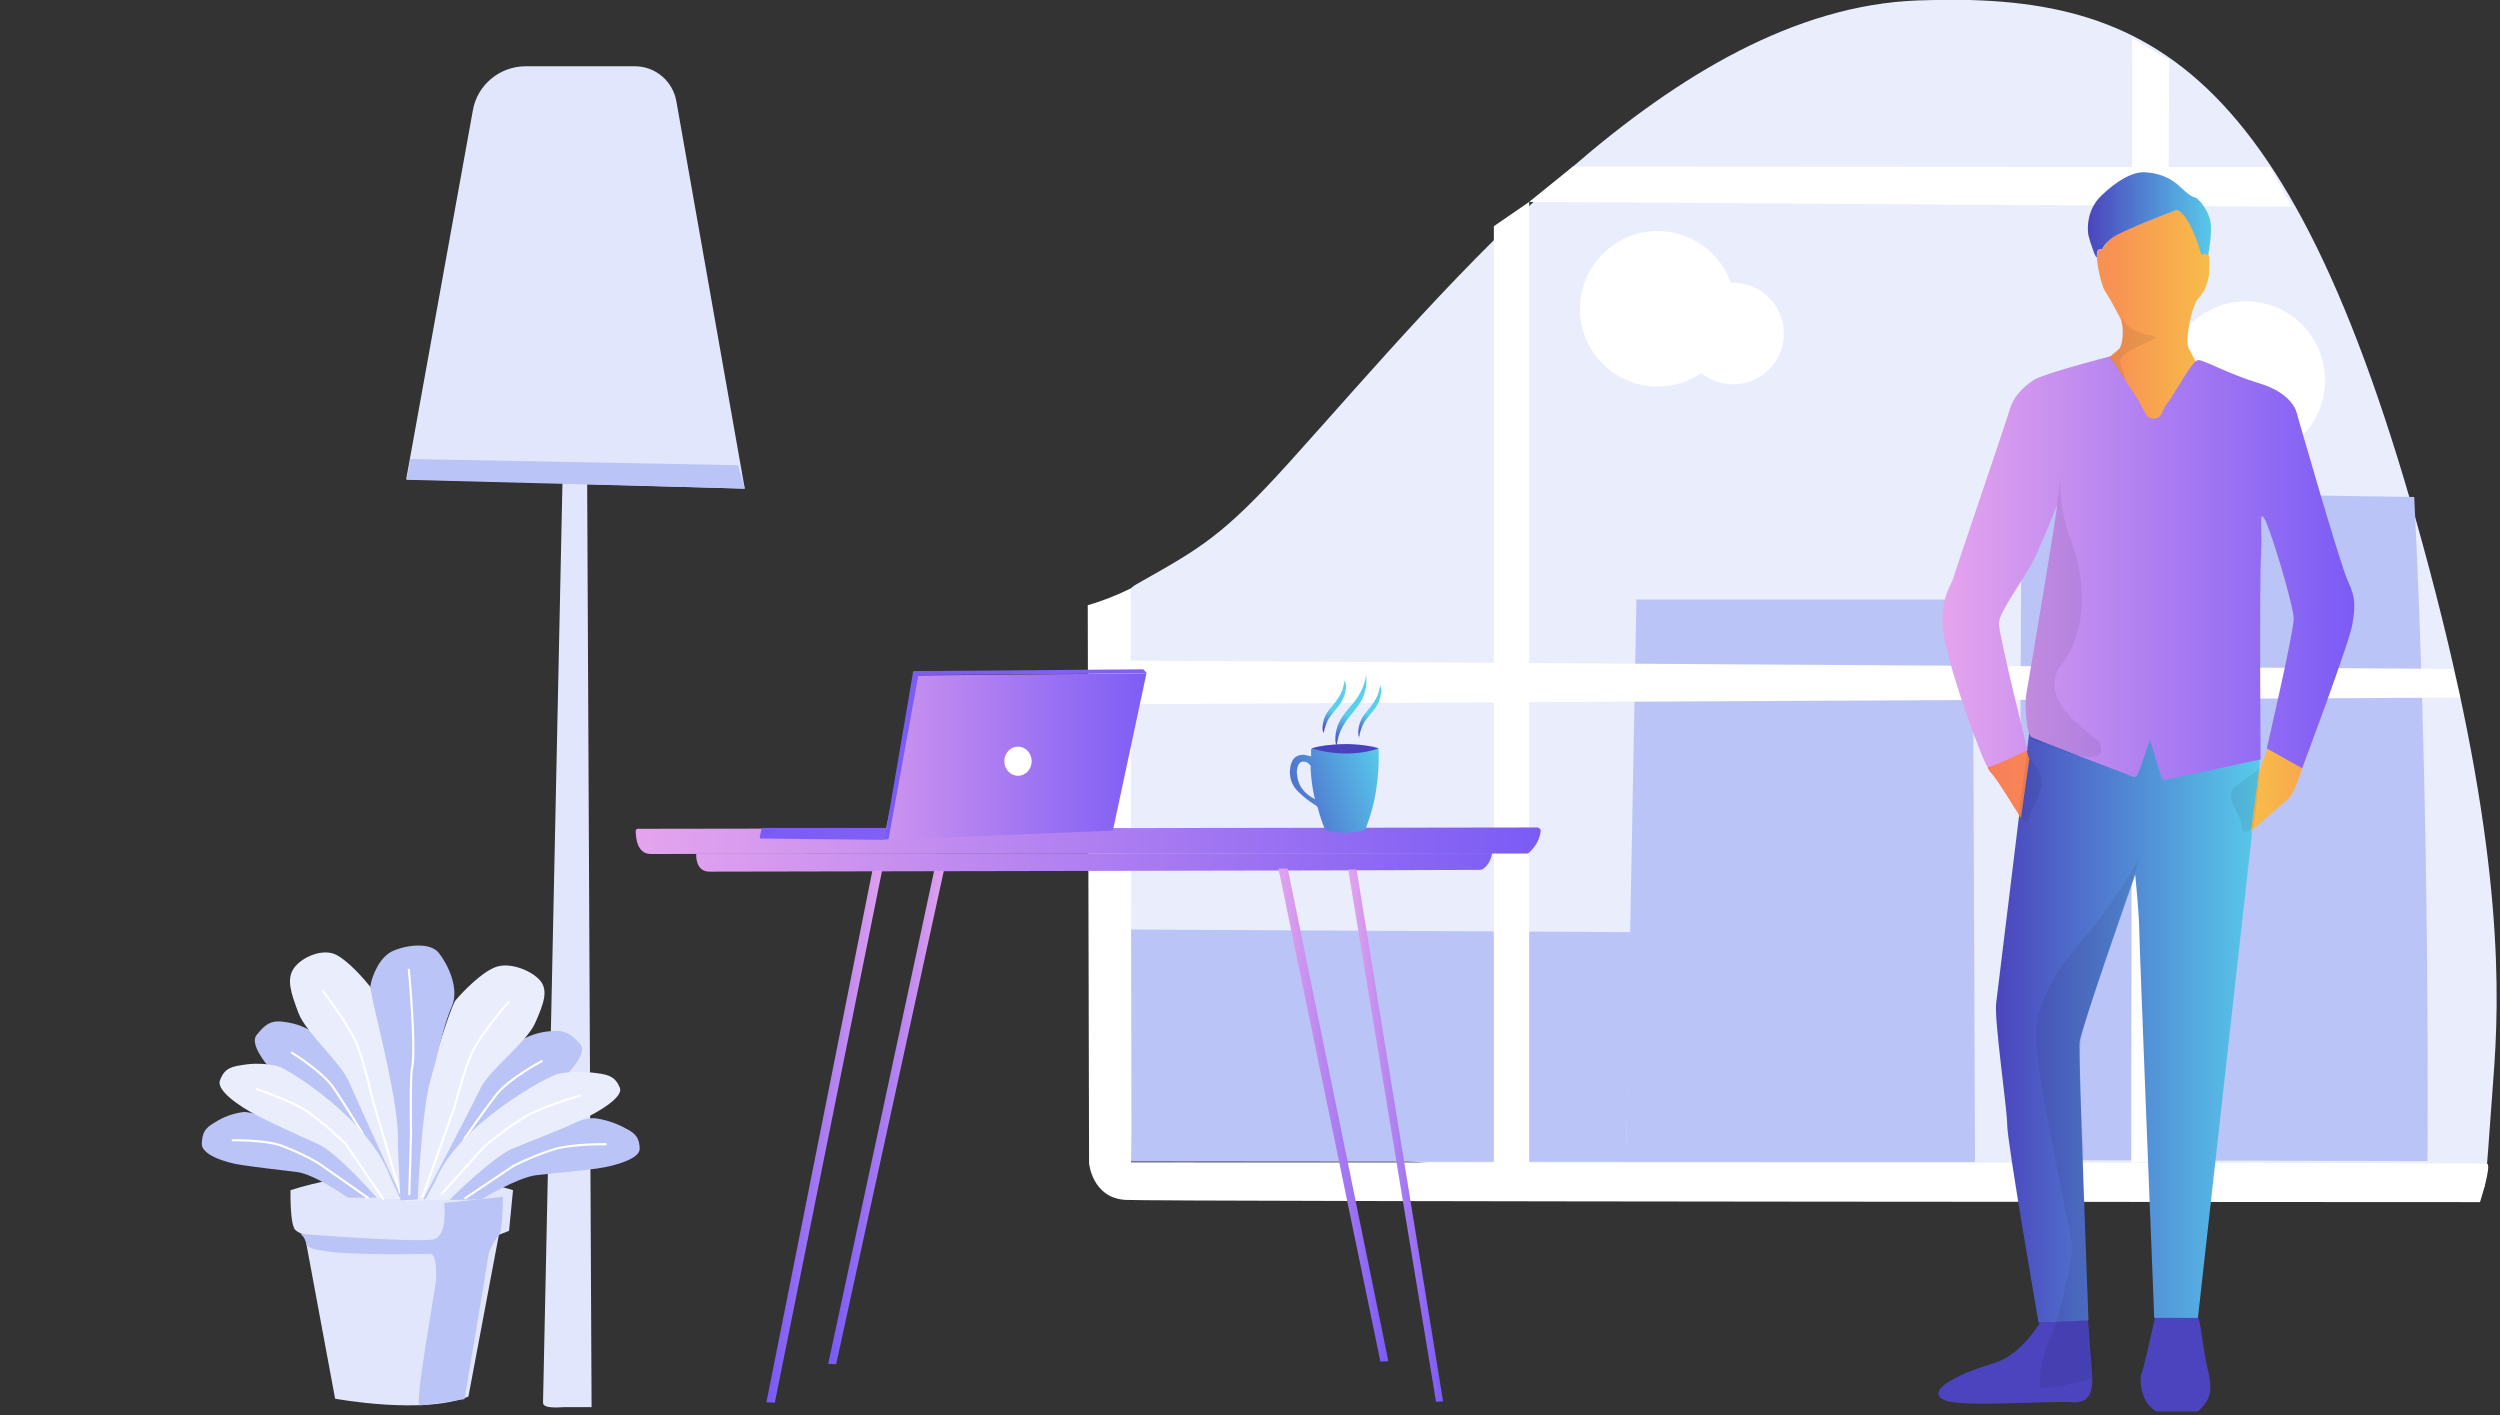 <svg width="553" height="313" viewBox="0 0 553 313" fill="none" xmlns="http://www.w3.org/2000/svg">
<rect x="0" y="0" width="553" height="313" fill="#333333" stroke="none"/>
<g clip-path="url(#clip0_106_84)">
<path d="M246.076 236.101C249.396 196.034 237.093 137.4 251.447 129.191C265.703 121.178 270.487 118.539 285.231 102.219C321.164 62.348 369.79 2.15 424.177 0.098C476.612 -1.857 508.736 14.659 538.81 131.341C553.847 189.682 552.969 220.465 551.504 238.935C550.723 249.098 549.942 262.291 549.454 262.78C548.672 263.464 243.342 269.425 246.076 236.101Z" fill="#E9EDFC"/>
<path d="M124.414 106.812L120.118 310.273C120.118 311.739 124.023 311.251 125 311.251H130.858L129.882 107.105L164.74 108.083L149.606 22.379C148.825 17.981 145.017 14.658 140.427 14.658H116.309C110.548 14.658 105.569 18.763 104.592 24.431L89.848 106.03L124.414 106.812Z" fill="#E1E6FC"/>
<path d="M64.266 263.268C64.266 263.268 64.071 271.282 65.438 272.161C66.024 272.65 66.708 272.943 67.391 273.139L74.128 309.394C74.128 309.394 93.755 313.01 103.617 308.905L110.354 273.139L112.6 272.259L113.479 263.268C113.479 263.268 89.361 255.255 64.266 263.268Z" fill="#E1E6FC"/>
<path d="M66.511 272.943C66.511 272.943 92.875 274.995 95.999 274.116C99.124 273.236 98.245 266.102 98.245 266.102L111.232 264.734C111.232 264.734 111.232 272.357 110.353 273.236C109.377 274.409 108.595 275.777 108.107 277.243C108.107 277.732 102.737 309.492 102.737 309.492C102.737 309.492 94.242 310.86 92.875 310.86C91.508 310.86 96.488 284.474 96.488 282.715C96.488 280.956 96.488 277.341 95.121 277.341C93.754 277.341 67.976 278.122 67.781 275.191C67.585 274.311 67.195 273.529 66.511 272.943Z" fill="#BAC4F6"/>
<path d="M76.96 264.93C76.96 264.93 69.636 259.75 65.731 259.262C61.825 258.773 57.333 258.284 53.428 257.698C49.522 257.112 44.542 255.353 44.64 253.007C44.737 250.662 45.225 249.587 47.471 248.317C49.424 247.046 51.572 246.264 53.916 245.971C55.673 245.776 73.249 250.369 80.572 261.314L83.502 264.93H76.96V264.93Z" fill="#BAC4F6"/>
<path d="M51.475 252.226C51.475 252.226 58.212 252.128 61.922 253.3C64.852 254.375 67.586 255.646 70.32 257.209L81.353 264.93" fill="#BAC4F6"/>
<path d="M51.475 252.226C51.475 252.226 58.212 252.128 61.922 253.3C64.852 254.375 67.586 255.646 70.32 257.209L81.353 264.93" stroke="white" stroke-width="0.484" stroke-miterlimit="10" stroke-linecap="round"/>
<path d="M84.674 264.637C84.674 264.637 76.081 253.007 72.761 249.783C69.441 246.558 65.535 242.746 62.313 239.326C59.091 235.906 55.088 231.019 56.748 228.967C58.408 226.915 59.677 225.547 62.801 226.036C65.243 226.329 67.586 227.111 69.539 228.576C71.296 229.651 86.822 244.505 89.067 261.509L91.313 264.93L84.674 264.637Z" fill="#BAC4F6"/>
<path d="M64.559 232.876C64.559 232.876 71.199 236.883 73.835 240.694C76.276 244.31 80.182 250.662 80.182 250.662L84.674 262.877" stroke="white" stroke-width="0.484" stroke-miterlimit="10" stroke-linecap="round"/>
<path d="M88.97 265.223C88.97 265.223 79.01 243.528 77.155 239.228C75.3 234.928 67.683 228.479 66.023 224.081C64.364 219.683 63.289 216.556 65.047 214.113C66.805 211.67 71.394 209.716 74.323 211.181C77.057 212.55 80.67 216.654 82.232 218.706C83.502 220.367 91.606 249.782 90.922 256.623L92.485 265.32L88.97 265.223Z" fill="#E9EDFC"/>
<path d="M71.394 219.195C71.394 219.195 77.155 226.622 78.913 230.922C80.865 235.808 82.818 245.092 82.525 243.626L88.482 263.757" stroke="white" stroke-width="0.484" stroke-miterlimit="10" stroke-linecap="round"/>
<path d="M83.502 265.125C83.502 265.125 74.714 255.059 70.418 253.105C66.121 251.151 61.239 249.001 57.04 246.851C52.842 244.701 47.862 241.183 48.643 239.033C49.424 236.883 50.401 236.003 53.428 235.612C56.064 235.124 58.798 235.222 61.434 235.808C63.387 236.296 81.744 247.437 86.431 260.63L88.579 265.223L83.502 265.125Z" fill="#E9EDFC"/>
<path d="M56.748 240.889C56.748 240.889 64.364 243.43 68.172 245.971C71.004 248.121 73.737 250.369 76.374 252.909L84.771 265.223" stroke="white" stroke-width="0.484" stroke-miterlimit="10" stroke-linecap="round"/>
<path d="M106.448 265.321C106.448 265.321 114.455 260.434 118.653 259.946C122.852 259.457 127.734 259.066 132.03 258.48C136.327 257.894 141.599 256.232 141.502 254.082C141.404 251.932 140.916 250.857 138.377 249.587C136.229 248.414 133.885 247.633 131.444 247.339C129.589 247.144 110.549 251.541 102.542 261.998L99.32 265.418L106.448 265.321Z" fill="#BAC4F6"/>
<path d="M133.983 253.105C133.983 253.105 126.659 253.008 122.656 254.18C119.531 255.157 116.505 256.428 113.575 257.894L102.932 265.028" fill="#BAC4F6"/>
<path d="M133.983 253.105C133.983 253.105 126.659 253.008 122.656 254.18C119.531 255.157 116.505 256.428 113.575 257.894L102.932 265.028" stroke="white" stroke-width="0.484" stroke-miterlimit="10" stroke-linecap="round"/>
<path d="M98.051 265.028C98.051 265.028 107.327 253.887 110.94 250.76C114.552 247.633 118.751 244.017 122.266 240.792C125.781 237.567 130.175 232.876 128.32 230.922C126.465 228.967 125.196 227.697 121.778 228.088C119.142 228.283 116.701 229.163 114.455 230.531C112.6 231.606 95.805 245.776 93.364 261.998L90.923 265.321L98.051 265.028Z" fill="#BAC4F6"/>
<path d="M119.825 234.733C119.825 234.733 112.6 238.544 109.768 242.16C107.132 245.58 102.835 251.737 102.835 251.737L98.051 263.366" stroke="white" stroke-width="0.484" stroke-miterlimit="10" stroke-linecap="round"/>
<path d="M93.461 265.614C93.461 265.614 104.3 244.896 106.253 240.792C108.206 236.687 116.505 230.531 118.36 226.329C120.216 222.127 121.387 219.097 119.434 216.849C117.482 214.602 112.502 212.647 109.377 214.015C106.35 215.286 102.542 219.195 100.785 221.247C99.418 222.811 90.63 250.955 91.313 257.503L89.653 265.809L93.461 265.614Z" fill="#E9EDFC"/>
<path d="M92.387 265.321C92.387 265.321 93.266 245.092 95.317 238.544C96.684 234.147 98.051 226.817 99.906 222.713C101.761 218.608 98.929 213.136 97.074 210.791C95.219 208.445 90.239 208.934 87.017 210.302C83.99 211.572 82.33 215.774 81.939 218.022C81.647 220.074 88.775 244.408 87.993 253.398L88.579 265.516L92.387 265.321Z" fill="#BAC4F6"/>
<path d="M112.502 221.638C112.502 221.638 106.35 228.674 104.397 232.876C102.249 237.567 100.199 246.46 100.492 244.994L93.461 264.734" stroke="white" stroke-width="0.484" stroke-miterlimit="10" stroke-linecap="round"/>
<path d="M99.417 265.418C99.417 265.418 108.986 255.841 113.575 253.985C118.165 252.128 123.535 250.076 128.027 248.023C132.518 245.971 137.986 242.649 137.107 240.596C136.229 238.544 135.252 237.762 131.932 237.372C129.101 236.981 126.171 236.981 123.34 237.567C121.192 238.056 101.37 248.61 96.293 261.216L93.949 265.516L99.417 265.418Z" fill="#E9EDFC"/>
<path d="M128.222 242.355C128.222 242.355 120.02 244.701 115.919 247.144C112.794 249.098 109.865 251.346 107.033 253.691L97.757 264.05" stroke="white" stroke-width="0.484" stroke-miterlimit="10" stroke-linecap="round"/>
<path d="M90.434 214.504C90.434 214.504 92.094 231.801 91.118 236.492C90.727 238.447 90.922 250.662 90.922 250.662L90.532 264.148" stroke="white" stroke-width="0.484" stroke-miterlimit="10" stroke-linecap="round"/>
<path d="M90.825 101.535L163.276 102.903L164.741 108.083L89.946 106.128L90.825 101.535Z" fill="#BAC4F6"/>
<path d="M447.124 114.141L446.538 256.623L536.956 256.818C536.956 256.818 537.639 181.766 534.026 109.939L447.319 108.669L447.124 114.141Z" fill="#BAC4F6"/>
<path d="M361.98 132.611L359.637 257.014H436.872L436.384 132.611H361.98Z" fill="#BAC4F6"/>
<path d="M249.789 205.611L360.906 206.198L359.637 257.014L250.179 256.916L249.789 205.611Z" fill="#BAC4F6"/>
<path d="M240.609 133.882L240.902 257.307C240.902 257.307 241.586 265.027 249.007 265.418C256.428 265.809 548.576 265.907 548.576 265.907C548.576 265.907 551.212 257.698 550.138 257.405C549.064 257.111 250.178 257.112 250.178 257.112C250.178 257.112 250.276 252.714 250.276 249.978C250.276 246.85 250.081 130.168 250.081 130.168C247.151 131.634 243.929 132.904 240.609 133.882Z" fill="white"/>
<path d="M247.053 146.097L542.619 147.954L544.181 154.306L247.053 155.772V146.097Z" fill="white"/>
<path d="M330.441 50.035V257.209L338.252 257.796V44.66L330.441 50.035Z" fill="white"/>
<path d="M471.633 8.405L471.438 257.21L478.663 256.623L479.835 13.291L471.633 8.405Z" fill="white"/>
<path d="M338.251 44.66L506.979 45.735L502.097 36.94L347.918 36.842L338.251 44.66Z" fill="white"/>
<path d="M366.667 85.508C376.158 85.508 383.852 77.808 383.852 68.309C383.852 58.81 376.158 51.11 366.667 51.11C357.176 51.11 349.481 58.81 349.481 68.309C349.481 77.808 357.176 85.508 366.667 85.508Z" fill="white"/>
<path d="M383.364 85.02C389.566 85.02 394.593 79.988 394.593 73.781C394.593 67.575 389.566 62.543 383.364 62.543C377.163 62.543 372.135 67.575 372.135 73.781C372.135 79.988 377.163 85.02 383.364 85.02Z" fill="white"/>
<path d="M496.825 101.633C506.478 101.633 514.303 93.801 514.303 84.14C514.303 74.479 506.478 66.648 496.825 66.648C487.172 66.648 479.347 74.479 479.347 84.14C479.347 93.801 487.172 101.633 496.825 101.633Z" fill="white"/>
<path d="M478.761 97.822C485.07 97.822 490.185 92.703 490.185 86.388C490.185 80.073 485.07 74.954 478.761 74.954C472.451 74.954 467.336 80.073 467.336 86.388C467.336 92.703 472.451 97.822 478.761 97.822Z" fill="white"/>
<path d="M488.329 302.749C487.157 297.765 486.767 291.315 485.986 291.217H485.107L476.71 291.315C476.71 291.315 474.952 299.328 474.073 302.651C473.976 302.847 473.878 303.433 473.683 303.824C473.487 304.41 473.487 304.996 473.487 305.583C473.683 308.612 474.854 311.251 477.491 312.521C480.518 313.987 482.763 315.453 485.888 312.521C489.11 309.589 489.501 307.733 488.329 302.749Z" fill="#4B44BE"/>
<path d="M461.867 291.999L451.224 292.585C451.224 292.585 447.026 299.915 440.874 301.576C435.113 303.237 425.544 307.244 429.841 309.589C432.965 311.446 453.373 309.785 458.352 310.176C462.063 310.469 463.137 308.221 462.746 303.237C462.453 299.426 461.867 291.999 461.867 291.999Z" fill="#4B44BE"/>
<path d="M449.174 159.486C449.174 159.486 442.047 218.022 441.558 221.834C441.07 225.645 443.999 245.19 443.999 248.903C443.999 252.617 450.932 292.586 450.932 292.586L461.966 292.097C461.966 292.097 459.72 233.267 460.013 230.433C460.306 227.599 472.316 193.494 472.316 193.494C472.316 193.494 473.195 202.484 473.195 205.416C473.195 208.348 476.515 291.511 476.515 291.511H486.181L499.851 168.965L499.656 166.62L449.174 159.486Z" fill="url(#paint0_linear_106_84)"/>
<path d="M481.69 46.321C481.69 46.321 471.046 50.425 468.703 51.403C466.36 52.38 464.993 55.312 464.993 55.312C464.993 55.312 463.821 54.627 463.821 56.582C463.821 58.536 464.797 63.032 465.578 64.302C466.848 66.257 467.922 68.309 468.996 70.361C469.972 72.413 469.582 76.713 468.605 77.299C467.629 77.886 449.663 94.108 449.663 94.108L434.821 139.94L436.774 154.404L439.801 168.671C439.801 168.671 439.215 169.746 440.386 170.919C441.656 172.092 447.026 180.985 447.026 180.985L448.881 167.89L442.828 148.54L440.679 132.22L454.935 103.099L504.245 111.894L509.615 143.654L499.656 170.724L497.898 183.916L506.296 176.587C506.784 176.196 507.76 174.144 508.151 173.069L513.131 158.997L516.841 136.52C516.841 136.52 485.693 80.329 484.131 77.006C483.447 75.54 484.228 71.827 484.619 70.068C485.009 68.406 485.791 66.257 486.572 65.67C487.743 64.4 488.329 62.543 488.622 60.882C488.622 59.709 489.11 55.116 487.939 56.191C487.743 56.484 486.865 55.116 486.474 53.259C485.791 50.328 483.838 48.08 481.69 46.321Z" fill="url(#paint1_linear_106_84)"/>
<path d="M477.686 92.154C476.905 92.838 475.733 92.74 474.952 92.056C474.366 91.177 473.878 90.297 473.487 89.418C472.706 87.854 466.652 78.863 466.652 78.863C466.652 78.863 452.201 82.577 449.858 84.043C447.514 85.606 445.366 87.756 444.585 90.492C443.804 93.229 432.673 125.771 432.087 127.823C431.501 129.777 428.669 133.002 430.036 140.918C431.403 148.931 438.922 169.453 439.703 169.649C440.484 169.844 448.491 165.935 448.491 165.935C448.491 165.935 442.144 140.429 442.144 137.889C442.144 135.348 447.807 128.116 450.151 123.23C452.396 118.344 454.154 114.044 454.935 111.894C455.716 109.744 448.1 154.208 448.1 154.208C448.1 154.208 447.905 162.32 449.467 163.101C450.932 163.785 467.922 170.333 471.827 171.799C472.218 171.994 472.706 171.701 472.901 171.31L475.44 164.079C475.44 163.981 475.538 163.883 475.635 163.981C475.733 163.981 475.733 164.079 475.733 164.079L478.077 171.896C478.174 172.287 478.662 172.483 479.053 172.483L500.046 167.988C500.046 167.988 499.753 129.289 500.144 122.741C500.437 116.389 499.656 112.871 500.827 114.63C502.097 116.487 507.369 133.98 507.369 136.911C507.369 139.843 501.413 165.544 501.413 165.544L509.225 169.942C509.225 169.942 519.868 141.7 520.356 137.986C520.942 134.273 521.137 132.318 519.38 128.605C517.622 124.891 507.955 91.079 507.955 91.079C507.955 91.079 506.979 86.974 499.851 84.824C492.723 82.674 487.45 79.547 486.181 79.645C484.912 79.743 481.006 87.17 479.248 89.418C478.467 90.395 478.662 90.786 477.686 92.154Z" fill="url(#paint2_linear_106_84)"/>
<path d="M481.592 46.419C481.592 46.419 469.679 50.816 467.238 52.576C465.383 53.944 464.992 55.214 464.992 55.214C464.992 55.214 463.723 54.628 463.821 56.484C463.918 58.341 462.356 53.651 461.965 52.087C461.672 50.621 461.575 46.419 464.797 43.292C468.019 40.165 471.632 37.917 474.561 38.112C477.491 38.308 480.029 39.187 482.373 41.435C484.716 43.683 485.302 43.585 485.79 43.78C486.278 43.976 488.72 46.614 489.012 49.448C489.305 52.282 488.427 56.484 488.427 56.484C488.427 56.484 487.841 55.898 487.255 56.289C486.669 56.778 486.474 53.553 484.423 49.742C483.056 47.005 481.592 46.419 481.592 46.419Z" fill="url(#paint3_linear_106_84)"/>
<path opacity="0.07" d="M474.073 187.532C472.706 191.539 467.433 199.259 463.918 203.95C460.403 208.641 449.76 218.413 450.443 230.433C451.127 242.356 458.352 273.139 458.352 275.973C458.352 278.709 455.618 291.804 453.568 295.811C451.517 299.817 450.541 307.049 451.615 307.049C453.47 306.951 455.521 306.756 457.376 306.267C459.133 305.876 460.891 305.485 462.551 304.899C463.234 304.606 463.43 302.26 463.43 302.26C463.527 301.283 463.332 300.306 463.137 299.426C462.648 297.961 462.258 296.397 462.063 294.931C461.672 283.693 460.598 257.601 460.891 255.841C461.281 252.421 458.547 235.222 461.086 226.818C463.527 218.218 474.073 187.532 474.073 187.532Z" fill="black"/>
<path opacity="0.07" d="M448.393 166.131L446.538 180.203C446.538 180.203 448.393 183.135 448.882 180.692C449.467 178.249 453.275 173.656 450.834 170.333C448.589 167.01 448.393 166.131 448.393 166.131Z" fill="black"/>
<path opacity="0.07" d="M499.851 170.04L499.265 176.783L498.484 183.233C498.484 183.233 495.75 185.187 495.848 182.646C495.946 180.106 491.356 176.294 494.774 173.754C498.191 171.213 499.851 170.04 499.851 170.04Z" fill="black"/>
<path opacity="0.07" d="M466.555 79.059C467.043 78.961 464.309 79.645 466.75 78.864C470.949 77.495 469.191 69.58 469.191 69.58C469.191 69.58 469.582 72.511 473.585 73.684C477.588 74.857 478.565 73.977 472.609 76.811C466.652 79.645 469.777 80.525 470.168 84.141" fill="black"/>
<path opacity="0.07" d="M454.642 114.826L448.002 155.186C448.002 155.186 448.1 162.417 449.369 163.394C450.639 164.372 454.935 165.153 455.814 165.837C456.79 166.522 467.043 169.942 464.309 164.176C463.723 162.906 449.858 155.186 456.009 146.977C462.161 138.866 461.087 127.627 458.157 119.712C456.4 115.119 455.521 110.233 455.814 105.346L454.642 114.826Z" fill="black"/>
<path d="M141.112 183.33C140.819 183.33 140.624 183.525 140.624 183.819C140.624 185.285 140.916 188.9 143.943 188.9C147.459 188.9 326.927 188.803 337.765 188.803C338.156 188.803 338.741 188.119 339.132 187.63C339.62 187.044 340.401 186.066 340.792 184.014C340.89 183.525 340.597 183.135 340.108 183.037C340.011 183.037 340.011 183.037 339.913 183.037L141.112 183.33Z" fill="url(#paint4_linear_106_84)"/>
<path d="M154 188.9C154 188.9 153.707 192.809 156.929 192.809C160.053 192.809 317.747 192.516 327.219 192.418C327.511 192.418 327.902 192.321 328.195 192.125C328.781 191.637 329.757 190.659 330.05 188.705L154 188.9Z" fill="url(#paint5_linear_106_84)"/>
<path d="M298.219 192.321H300.074L319.212 309.981L317.65 310.079L298.219 192.321Z" fill="url(#paint6_linear_106_84)"/>
<path d="M195.109 192.614H192.961L169.526 310.176L171.382 310.274L195.109 192.614Z" fill="url(#paint7_linear_106_84)"/>
<path d="M208.778 192.614H206.63L183.195 301.674L184.953 301.772L208.778 192.614Z" fill="url(#paint8_linear_106_84)"/>
<path d="M282.792 192.125H284.843L307.105 301.088L305.348 301.185L282.792 192.125Z" fill="url(#paint9_linear_106_84)"/>
<path d="M196.377 185.774L246.175 183.721L253.596 148.932L203.017 149.42L195.498 185.676" fill="url(#paint10_linear_106_84)"/>
<path d="M225.182 171.603C226.853 171.603 228.209 170.16 228.209 168.379C228.209 166.598 226.853 165.154 225.182 165.154C223.51 165.154 222.155 166.598 222.155 168.379C222.155 170.16 223.51 171.603 225.182 171.603Z" fill="white"/>
<path d="M195.986 183.135H168.841C168.646 183.135 168.548 183.233 168.451 183.428L168.06 185.09C168.06 185.285 168.158 185.481 168.353 185.481C168.353 185.481 168.353 185.481 168.451 185.481L195.498 185.774C195.693 185.774 195.791 185.676 195.888 185.481L196.377 183.624C196.377 183.428 196.279 183.233 195.986 183.135Z" fill="url(#paint11_linear_106_84)"/>
<path d="M202.236 148.443L252.815 148.052C252.913 148.052 252.913 148.052 253.01 148.15L253.694 148.932L203.31 149.323C203.212 149.323 203.115 149.42 203.115 149.518L196.573 185.48C196.573 185.578 196.475 185.676 196.377 185.676H195.889C195.792 185.676 195.694 185.578 195.694 185.48L201.943 148.834C201.845 148.638 201.943 148.443 202.236 148.443Z" fill="url(#paint12_linear_106_84)"/>
<path d="M290.016 167.304C289.626 167.206 289.138 167.108 288.747 167.01C287.868 166.815 286.794 167.108 286.208 167.792C285.818 168.281 285.525 168.965 285.427 169.649C285.036 171.701 285.72 173.851 287.282 175.219C288.356 176.294 289.626 177.271 290.895 178.053C291.286 178.249 291.579 178.64 291.579 179.031C291.969 180.496 292.457 181.962 293.043 183.33C293.141 183.526 293.239 183.526 293.336 183.624C295.973 184.405 298.707 184.405 301.343 183.721C301.929 183.526 301.929 183.526 302.222 182.939C303.296 180.105 304.077 177.174 304.467 174.242C304.858 171.506 305.053 168.769 304.956 166.033C304.956 165.545 304.956 165.545 304.467 165.349C303.686 165.056 302.808 164.958 301.929 164.958C299.781 164.763 297.535 164.763 295.289 164.763C293.922 164.763 292.457 164.958 291.09 165.251C290.797 165.349 290.505 165.447 290.212 165.545C290.114 165.642 290.016 165.642 290.016 165.838C290.016 166.326 290.016 166.815 290.016 167.304ZM290.895 176.783C288.552 175.61 287.087 173.851 286.892 171.213C286.794 170.626 286.892 170.138 287.087 169.454C287.282 168.965 287.575 168.574 288.063 168.476C288.845 168.379 289.528 168.769 289.919 169.454V170.235C290.016 171.897 290.212 173.558 290.505 175.122C290.602 175.708 290.7 176.197 290.895 176.783Z" fill="url(#paint13_linear_106_84)"/>
<path d="M290.114 165.545C290.114 165.545 297.339 163.395 304.956 165.545C304.956 165.545 298.609 168.085 290.114 165.545Z" fill="#4A41BC"/>
<path d="M302.123 149.03C302.611 151.668 301.83 154.404 300.073 156.554C299.389 157.532 298.608 158.313 297.924 159.291C296.85 160.756 296.069 162.418 295.776 164.274C295.776 164.47 295.581 164.861 295.581 165.056C295.581 164.568 295.386 164.274 295.386 163.786C295.288 161.636 296.069 159.584 297.436 157.825C298.022 157.043 298.706 156.261 299.291 155.577C300.756 153.818 301.732 151.864 302.123 149.714" fill="url(#paint14_linear_106_84)"/>
<path d="M292.749 162.222C292.749 161.929 292.652 161.733 292.554 161.538C292.456 159.779 293.042 158.02 294.311 156.652C294.995 155.87 295.581 155.088 296.069 154.306C296.753 153.329 297.143 152.156 297.338 150.984C297.436 150.788 297.436 150.202 297.436 150.593L297.534 150.691C297.631 150.984 297.631 151.375 297.729 151.668C297.729 153.231 297.143 154.795 296.167 156.065L294.409 158.215C293.726 159.095 293.335 160.072 293.042 161.147C292.944 161.245 292.944 161.44 292.944 161.538C292.944 161.733 292.847 161.929 292.749 162.222Z" fill="url(#paint15_linear_106_84)"/>
<path d="M300.658 163.297C300.658 163.199 300.561 162.808 300.463 162.417C300.365 160.658 300.951 158.899 302.221 157.531C302.904 156.749 303.49 155.968 303.978 155.186C304.662 154.209 305.052 153.036 305.248 151.863C305.345 151.765 305.443 151.081 305.345 151.57V151.668C305.443 151.961 305.443 152.254 305.541 152.547C305.541 154.111 304.955 155.674 303.978 156.945L302.221 159.095C301.537 159.974 301.147 160.951 300.854 162.026C300.756 162.124 300.756 162.32 300.756 162.417C300.756 162.71 300.658 162.906 300.561 163.199L300.658 163.297Z" fill="url(#paint16_linear_106_84)"/>
</g>
<defs>
<linearGradient id="paint0_linear_106_84" x1="441.482" y1="226.061" x2="499.908" y2="226.061" gradientUnits="userSpaceOnUse">
<stop stop-color="#4B45BD"/>
<stop offset="1" stop-color="#58CAEA"/>
</linearGradient>
<linearGradient id="paint1_linear_106_84" x1="434.81" y1="115.073" x2="516.914" y2="115.073" gradientUnits="userSpaceOnUse">
<stop stop-color="#F87B58"/>
<stop offset="0.41" stop-color="#F89453"/>
<stop offset="0.71" stop-color="#F8C548"/>
<stop offset="1" stop-color="#F89C51"/>
</linearGradient>
<linearGradient id="paint2_linear_106_84" x1="429.628" y1="125.887" x2="520.858" y2="125.887" gradientUnits="userSpaceOnUse">
<stop stop-color="#E5A4ED"/>
<stop offset="1" stop-color="#7A5BF5"/>
</linearGradient>
<linearGradient id="paint3_linear_106_84" x1="461.875" y1="47.513" x2="489.308" y2="47.513" gradientUnits="userSpaceOnUse">
<stop stop-color="#4B45BD"/>
<stop offset="1" stop-color="#58CAEA"/>
</linearGradient>
<linearGradient id="paint4_linear_106_84" x1="140.555" y1="185.984" x2="340.723" y2="185.984" gradientUnits="userSpaceOnUse">
<stop stop-color="#E5A4ED"/>
<stop offset="1" stop-color="#7A5BF5"/>
</linearGradient>
<linearGradient id="paint5_linear_106_84" x1="140.554" y1="185.985" x2="340.722" y2="185.985" gradientUnits="userSpaceOnUse">
<stop stop-color="#E5A4ED"/>
<stop offset="1" stop-color="#7A5BF5"/>
</linearGradient>
<linearGradient id="paint6_linear_106_84" x1="298.225" y1="251.208" x2="319.174" y2="251.208" gradientUnits="userSpaceOnUse">
<stop stop-color="#E5A4ED"/>
<stop offset="1" stop-color="#7A5BF5"/>
</linearGradient>
<linearGradient id="paint7_linear_106_84" x1="196.177" y1="251.466" x2="170.615" y2="251.466" gradientUnits="userSpaceOnUse">
<stop stop-color="#E5A4ED"/>
<stop offset="1" stop-color="#7A5BF5"/>
</linearGradient>
<linearGradient id="paint8_linear_106_84" x1="209.785" y1="247.176" x2="184.226" y2="247.176" gradientUnits="userSpaceOnUse">
<stop stop-color="#E5A4ED"/>
<stop offset="1" stop-color="#7A5BF5"/>
</linearGradient>
<linearGradient id="paint9_linear_106_84" x1="282.626" y1="246.676" x2="306.96" y2="246.676" gradientUnits="userSpaceOnUse">
<stop stop-color="#E5A4ED"/>
<stop offset="1" stop-color="#7A5BF5"/>
</linearGradient>
<linearGradient id="paint10_linear_106_84" x1="195.479" y1="167.352" x2="253.564" y2="167.352" gradientUnits="userSpaceOnUse">
<stop stop-color="#CD94EF"/>
<stop offset="1" stop-color="#7D5DF5"/>
</linearGradient>
<linearGradient id="paint11_linear_106_84" x1="168.054" y1="184.435" x2="196.316" y2="184.435" gradientUnits="userSpaceOnUse">
<stop stop-color="#7A5BF5"/>
<stop offset="1" stop-color="#8260F4"/>
</linearGradient>
<linearGradient id="paint12_linear_106_84" x1="195.495" y1="166.9" x2="253.581" y2="166.9" gradientUnits="userSpaceOnUse">
<stop stop-color="#7A5BF5"/>
<stop offset="0.71" stop-color="#8260F4"/>
</linearGradient>
<linearGradient id="paint13_linear_106_84" x1="308.084" y1="170.305" x2="275.879" y2="181.485" gradientUnits="userSpaceOnUse">
<stop stop-color="#59CFEE"/>
<stop offset="1" stop-color="#4A41BC"/>
</linearGradient>
<linearGradient id="paint14_linear_106_84" x1="298.28" y1="158.391" x2="295.379" y2="164.792" gradientUnits="userSpaceOnUse">
<stop stop-color="#59CFEE"/>
<stop offset="1" stop-color="#4A41BC"/>
</linearGradient>
<linearGradient id="paint15_linear_106_84" x1="294.847" y1="157.113" x2="293.049" y2="162.002" gradientUnits="userSpaceOnUse">
<stop stop-color="#59CFEE"/>
<stop offset="1" stop-color="#4A41BC"/>
</linearGradient>
<linearGradient id="paint16_linear_106_84" x1="302.644" y1="158.065" x2="300.824" y2="163.018" gradientUnits="userSpaceOnUse">
<stop stop-color="#59CFEE"/>
<stop offset="1" stop-color="#4A41BC"/>
</linearGradient>
<clipPath id="clip0_106_84">
<rect width="552.302" height="312.228" fill="white"/>
</clipPath>
</defs>
</svg>

